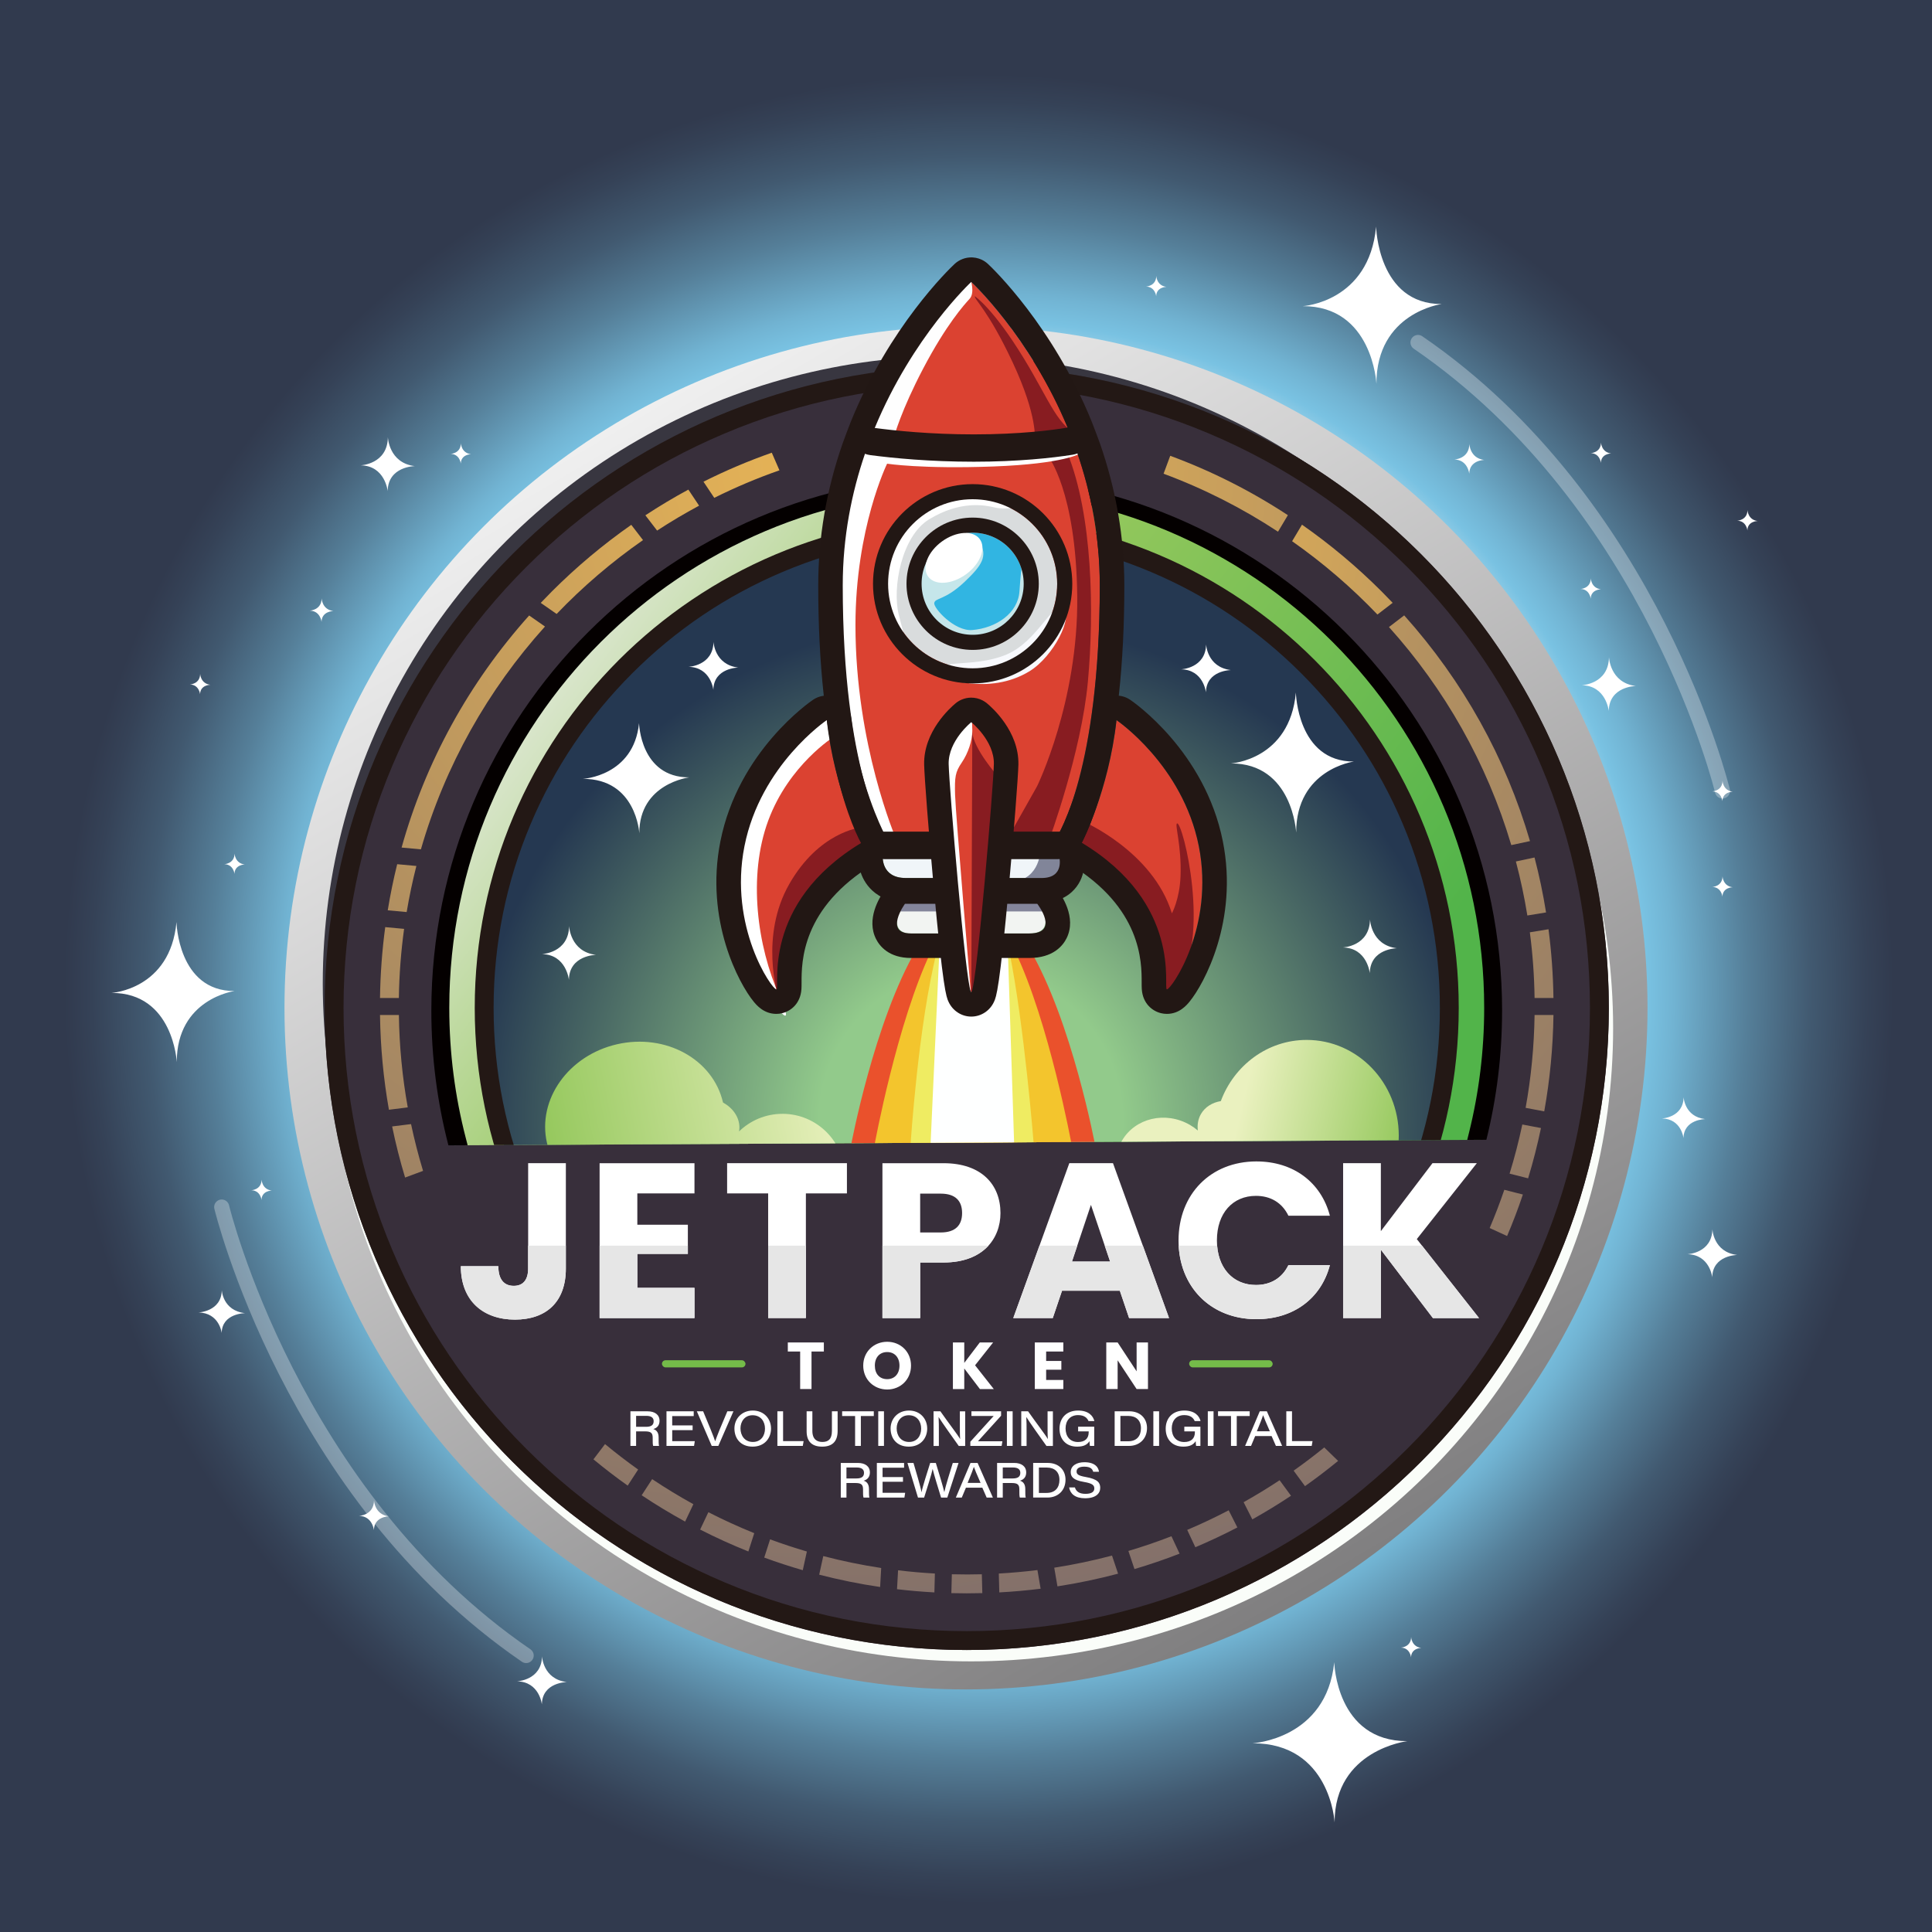 <svg xmlns="http://www.w3.org/2000/svg" viewBox="1581.05 293.82 1024 1024"><rect x="1581.05" y="293.82" width="1024" height="1024" fill="#333333" stroke="none"/><defs><radialGradient id="_258" cx="2099.9" cy="817.77" r="484.84" data-name="258" gradientUnits="userSpaceOnUse"><stop offset=".53" stop-color="#fff"/><stop offset=".57" stop-color="#fbfdfe"/><stop offset=".6" stop-color="#f0f8fb"/><stop offset=".64" stop-color="#ddeff7"/><stop offset=".67" stop-color="#c2e3f1"/><stop offset=".7" stop-color="#a1d4ea"/><stop offset=".73" stop-color="#79c2e2"/><stop offset=".76" stop-color="#71b3d2"/><stop offset=".84" stop-color="#557f99"/><stop offset=".91" stop-color="#415970"/><stop offset=".97" stop-color="#354257"/><stop offset="1" stop-color="#313a4e"/></radialGradient><radialGradient id="_126" cx="2028.93" cy="536.03" r="614.57" data-name="126" gradientUnits="userSpaceOnUse"><stop offset=".21" stop-color="#eab655"/><stop offset="1" stop-color="#83706a"/></radialGradient><radialGradient id="_125" cx="2028.93" cy="536.03" r="614.57" data-name="125" gradientUnits="userSpaceOnUse"><stop offset="0" stop-color="#eab655"/><stop offset="1" stop-color="#83706a"/></radialGradient><radialGradient id="_113" cx="2095.66" cy="887.7" r="286.54" data-name="113" gradientUnits="userSpaceOnUse"><stop offset=".28" stop-color="#92ca8b"/><stop offset=".93" stop-color="#253851"/></radialGradient><linearGradient id="_109" x1="1910.4" x2="2274.76" y1="517.2" y2="1137.26" data-name="109" gradientUnits="userSpaceOnUse"><stop offset="0" stop-color="#efefef"/><stop offset="1" stop-color="#807f80"/></linearGradient><linearGradient id="_133" x1="1845.05" x2="2254.26" y1="607.88" y2="911.94" data-name="133" gradientUnits="userSpaceOnUse"><stop offset="0" stop-color="#efefef"/><stop offset=".44" stop-color="#95c85d"/><stop offset="1" stop-color="#52b44a"/></linearGradient><linearGradient id="_11" x1="2176.68" x2="2322.86" y1="877.27" y2="910.72" data-name="11" gradientUnits="userSpaceOnUse"><stop offset=".41" stop-color="#eaf1bf"/><stop offset="1" stop-color="#95c85d"/></linearGradient><linearGradient id="_12" x1="1873.28" x2="2029.05" y1="914.69" y2="883.78" data-name="12" gradientUnits="userSpaceOnUse"><stop offset="0" stop-color="#95c85d"/><stop offset="1" stop-color="#eaf1bf"/></linearGradient><clipPath id="clippath"><path d="M2377.19 829.53c0-156.71-127.04-283.76-283.76-283.76s-283.76 127.04-283.76 283.76c0 24.64 3.15 48.55 9.05 71.35l550.14-2.95c5.42-21.91 8.32-44.81 8.32-68.39Z" class="cls-11"/></clipPath><style>.cls-3{fill:#74bc49}.cls-7{fill:#881c21}.cls-9{fill:#fff}.cls-11{fill:none}.cls-19{fill:#231815}.cls-21{fill:#221714}.cls-27{fill:#db4231}</style></defs><g id="object-0"><path id="BG" fill="url(#_258)" d="M1581.05 293.82h1024v1024h-1024z"/><g id="_레이어_8" data-name="레이어 8"><path d="M2244.9 1217.79s39.18-2.07 43.33-42.95c0 0 .94 41.91 38.71 41.82 0 0-38.52 4.62-38.52 43.04 0 0-2.26-42.01-43.51-41.91Zm-376.57-46.17s.44 12.22 13.16 13.73c0 0-13.07.07-13.24 11.84 0 0-1.23-12.03-13.21-12.24 0 0 13.11-.48 13.3-13.34Zm620.32-226.37s.44 12.22 13.16 13.73c0 0-13.07.07-13.24 11.84 0 0-1.23-12.03-13.21-12.24 0 0 13.11-.48 13.3-13.34Zm-801.51-294.26s.18 5.14 5.38 5.78c0 0-5.34.03-5.42 4.99 0 0-.5-5.06-5.4-5.15 0 0 5.36-.2 5.44-5.62Zm32.56 268.07s.18 5.14 5.38 5.78c0 0-5.34.03-5.42 4.99 0 0-.5-5.06-5.4-5.15 0 0 5.36-.2 5.44-5.62Zm609.28 242.41s.18 5.14 5.38 5.78c0 0-5.34.03-5.42 4.99 0 0-.5-5.06-5.4-5.15 0 0 5.36-.2 5.44-5.62Zm-577.45-550.48s.2 5.94 6.21 6.68c0 0-6.18.04-6.26 5.76 0 0-.58-5.85-6.24-5.95 0 0 6.19-.24 6.29-6.49Zm-52.92 366.62s.42 10.86 12.33 12.21c0 0-12.24.05-12.39 10.51 0 0-1.16-10.69-12.38-10.88 0 0 12.27-.42 12.44-11.84Zm661.23-448.47s.26 7.53 7.87 8.46c0 0-7.82.05-7.93 7.3 0 0-.73-7.41-7.9-7.53 0 0 7.84-.3 7.96-8.22Zm-580.55 559.9s.26 7.53 7.87 8.46c0 0-7.82.05-7.93 7.3 0 0-.73-7.41-7.9-7.53 0 0 7.84-.3 7.96-8.22Zm650.32-560.66s.18 5.14 5.38 5.78c0 0-5.34.03-5.42 4.99 0 0-.5-5.06-5.4-5.15 0 0 5.36-.2 5.44-5.62Zm-5.41 71.99s.18 5.14 5.38 5.78c0 0-5.34.03-5.42 4.99 0 0-.5-5.06-5.4-5.15 0 0 5.36-.2 5.44-5.62Zm69.82 157.93s.18 5.14 5.38 5.78c0 0-5.34.03-5.42 4.99 0 0-.5-5.06-5.4-5.15 0 0 5.36-.2 5.44-5.62Zm13.23-194.12s.18 5.14 5.38 5.78c0 0-5.34.03-5.42 4.99 0 0-.5-5.06-5.4-5.15 0 0 5.36-.2 5.44-5.62Zm-13.23 143.47s.18 5.14 5.38 5.78c0 0-5.34.03-5.42 4.99 0 0-.5-5.06-5.4-5.15 0 0 5.36-.2 5.44-5.62Zm-20.62 167.59s.38 10.43 11.42 11.72c0 0-11.34.06-11.48 10.1 0 0-1.07-10.26-11.46-10.44 0 0 11.37-.41 11.53-11.37Zm-279.5-435.16s.18 5.14 5.38 5.78c0 0-5.34.03-5.42 4.99 0 0-.5-5.06-5.4-5.15 0 0 5.36-.2 5.44-5.62Zm-488.52 306.15s.18 5.14 5.38 5.78c0 0-5.34.03-5.42 4.99 0 0-.5-5.06-5.4-5.15 0 0 5.36-.2 5.44-5.62Zm119.95-217.46s.18 5.14 5.38 5.78c0 0-5.34.03-5.42 4.99 0 0-.5-5.06-5.4-5.15 0 0 5.36-.2 5.44-5.62Zm-38.69-3.23s.47 13.65 14.26 15.33c0 0-14.18.09-14.37 13.23 0 0-1.33-13.43-14.32-13.65 0 0 14.22-.54 14.43-14.9Zm647.2 116.55s.47 13.65 14.26 15.33c0 0-14.18.09-14.37 13.23 0 0-1.33-13.43-14.32-13.65 0 0 14.22-.54 14.43-14.9Zm-162.31-186.01s35.16-2.03 38.88-42.16c0 0 .85 41.14 34.74 41.05 0 0-34.57 4.53-34.57 42.25 0 0-2.03-41.24-39.05-41.14Zm-631.37 364s31.14-1.81 34.43-37.57c0 0 .75 36.66 30.76 36.58 0 0-30.61 4.04-30.61 37.65 0 0-1.8-36.75-34.58-36.66Z" class="cls-9"/><path fill="none" stroke="#fff" stroke-linecap="round" stroke-linejoin="round" stroke-width="8" d="M1698.56 933.58s36.67 152.32 161.37 237.7m634.06-458.24s-36.67-152.32-161.37-237.7" opacity=".3"/></g><g id="_원판" data-name="원판"><circle cx="2093.05" cy="828.03" r="361.22" fill="url(#_109)"/><ellipse cx="2086.46" cy="815.1" fill="#383640" rx="334.34" ry="332.64"/><ellipse cx="2095.72" cy="838.8" fill="#fafdf9" rx="340.32" ry="335.58"/><circle cx="2093.44" cy="828.03" r="340.32" fill="#382f3b"/><path d="M2093.44 497.72c44.6 0 87.85 8.73 128.57 25.95 39.33 16.64 74.66 40.45 105 70.79 30.34 30.34 54.16 65.67 70.79 105 17.22 40.72 25.95 83.97 25.95 128.57s-8.73 87.85-25.95 128.57c-16.64 39.33-40.45 74.66-70.79 105-30.34 30.34-65.67 54.16-105 70.79-40.72 17.22-83.97 25.95-128.57 25.95s-87.85-8.73-128.57-25.95c-39.33-16.64-74.66-40.45-105-70.79-30.34-30.34-54.16-65.67-70.79-105-17.22-40.72-25.95-83.97-25.95-128.57s8.73-87.85 25.95-128.57c16.64-39.33 40.45-74.66 70.79-105 30.34-30.34 65.67-54.16 105-70.79 40.72-17.22 83.97-25.95 128.57-25.95m0-10c-187.95 0-340.32 152.36-340.32 340.32s152.36 340.32 340.32 340.32 340.32-152.36 340.32-340.32-152.36-340.32-340.32-340.32Z" class="cls-19"/><path fill="url(#_126)" d="m2311.1 619.54 8.09-6.21c-1.91-2.02-3.85-4.01-5.82-5.99-13.16-13.16-27.3-24.99-42.24-35.43l-5.23 8.77c16.32 11.45 31.47 24.47 45.21 38.85Z"/><path fill="url(#_125)" d="M1956.5 1095.32c-1.45 3.05-2.92 6.16-4.36 9.2 8.34 4.26 16.87 8.13 25.56 11.61.95-2.96 2.01-6.28 3.12-9.7-8.29-3.36-16.42-7.06-24.33-11.12Zm32.72 14.38c-1.02 3.13-2.06 6.38-3.11 9.66 6.72 2.47 13.54 4.7 20.43 6.69.67-3.07 1.42-6.46 2.17-9.9-6.59-1.94-13.1-4.08-19.5-6.45Zm-62.51-31.91-5.56 8.55c7.49 5 15.17 9.64 23.03 13.95 1.35-2.87 2.85-6.03 4.37-9.22-7.48-4.12-14.76-8.56-21.84-13.28Zm-24.97-18.58-6.15 8.09c5.9 4.88 11.95 9.52 18.15 13.93l5.54-8.53c-6.02-4.28-11.87-8.78-17.55-13.48Zm356.69-483.58 5.22-8.76c-19.6-12.87-40.49-23.4-62.35-31.47l-3.53 9.5c21.47 7.96 41.79 18.31 60.65 30.72Zm-165 552.68c-2.64 0-5.26-.04-7.88-.1l-.26 10c2.71.07 5.42.11 8.14.11s5.52-.04 8.27-.11l-.26-10c-2.66.07-5.34.11-8.02.11Zm-36.38-2.21-.56 10.03c6.56.77 13.16 1.34 19.81 1.7l.26-10.01c-6.56-.36-13.07-.94-19.51-1.72Zm-39.65-7.53c-.74 3.37-1.48 6.73-2.16 9.86 10.61 2.73 21.38 4.93 32.3 6.53l.56-10.07c-10.42-1.58-20.66-3.7-30.7-6.32Zm-222.17-332.43-10-.93c-1.66 12.37-2.59 24.91-2.77 37.57h10c.18-12.41 1.12-24.63 2.77-36.64Zm6.51-33.34-10.17-.94c-2 8.05-3.66 16.2-5.01 24.44l10.03.93c1.39-8.26 3.1-16.41 5.15-24.43Zm149.84-190.96-5.68-8.52c-7.77 4.2-15.37 8.75-22.79 13.62l6.22 8.1c7.21-4.71 14.63-9.11 22.25-13.2Zm-29.72 18.24-6.22-8.09c-14.9 10.43-29.01 22.23-42.14 35.36-1.98 1.98-3.92 3.98-5.84 6.01l8.42 5.87c13.9-14.51 29.24-27.63 45.78-39.15Zm72.31-36.99-4.06-9.33c-12.38 4.35-24.47 9.47-36.2 15.37l5.71 8.56c11.14-5.55 22.68-10.44 34.55-14.59Zm-201.71 288.69h-10c.24 17 1.82 33.79 4.73 50.23l9.98-1.25c-2.87-15.93-4.46-32.3-4.7-48.98Zm6.45 57.83-10.02 1.25c1.89 9.15 4.17 18.18 6.87 27.08l9.52-3.53c-2.46-8.13-4.59-16.4-6.37-24.8Zm467.79 183.69 6.03 8.21c5.98-4.24 11.84-8.7 17.55-13.38l-7.35-7.14c-5.27 4.28-10.68 8.39-16.23 12.31Zm127.71-250.52h10c-.17-12.28-1.05-24.44-2.62-36.44l-9.89 1.62c1.5 11.42 2.34 23.04 2.51 34.82Zm-3.83-43.73 9.91-1.62c-1.57-9.83-3.61-19.55-6.11-29.12l-9.88 2.11c2.48 9.37 4.51 18.93 6.08 28.63Zm3.83 52.73c-.25 16.77-1.85 33.21-4.75 49.22l9.87 1.87c3-16.71 4.64-33.79 4.89-51.09h-10Zm-154.21 258.24 4.61 9.1c6.98-3.9 13.82-8.07 20.5-12.52l-6.04-8.23c-6.2 4.11-12.56 7.99-19.07 11.64Zm140.96-174.15c2.91.76 6.27 1.61 9.82 2.49 2.67-8.76 4.93-17.65 6.82-26.66l-9.89-1.87c-1.87 8.83-4.12 17.51-6.75 26.04Zm-2.79 8.57c-2.35 6.87-4.93 13.63-7.76 20.26 2.49 1.14 5.53 2.54 9.23 4.24 3.07-7.22 5.87-14.56 8.37-22.01-1.12-.28-2.26-.56-3.4-.85-2.39-.6-4.54-1.15-6.44-1.65Zm-267.93 203.38.26 10.01c7.35-.4 14.66-1.05 21.91-1.95l-1.7-9.89c-6.75.84-13.58 1.45-20.46 1.84ZM1869.9 625.89l-8.38-5.85c-32.01 35.73-54.94 77.67-67.62 123l10.24.95c12.81-44.42 35.59-84.65 65.76-118.1Zm269.92 498.84 1.7 9.89c10.87-1.68 21.59-3.92 32.14-6.72l-3.22-9.59c-10.02 2.65-20.23 4.81-30.62 6.42Zm39.3-8.87 3.22 9.6c8.09-2.4 16.07-5.12 23.92-8.17l-4.32-9.23c-7.47 2.9-15.08 5.5-22.82 7.8Zm202.94-374.12 9.92-2.12c-12.86-44.04-35.45-84.79-66.68-119.64l-8.07 6.19c29.53 32.83 51.95 72.16 64.83 115.56Zm-171.76 362.95 4.31 9.2c7.56-3.2 14.98-6.7 22.27-10.49l-4.6-9.09c-7.17 3.74-14.49 7.22-21.98 10.38Zm-416.4-361.65-4.16-.39m-.83 8.96 2.66.25"/></g><g id="_레이어_7" clip-path="url(#clippath)" data-name="레이어 7"><path fill="url(#_133)" d="M2373.2 828.03c0-154.51-125.25-279.76-279.76-279.76s-279.76 125.25-279.76 279.76c0 24.3 3.1 47.87 8.92 76.14l542.4-2.91c5.35-27.39 8.2-49.97 8.2-73.23Z"/><path fill="url(#_113)" d="M2093.44 1083.8c-68.32 0-132.55-26.6-180.86-74.91s-74.91-112.54-74.91-180.86 26.6-132.55 74.91-180.86 112.54-74.91 180.86-74.91 132.55 26.6 180.86 74.91 74.91 112.54 74.91 180.86-26.6 132.55-74.91 180.86-112.54 74.91-180.86 74.91Z"/><path d="M2093.44 577.26c33.86 0 66.7 6.63 97.61 19.7 29.86 12.63 56.68 30.71 79.71 53.75 23.03 23.03 41.12 49.85 53.75 79.71 13.07 30.91 19.7 63.75 19.7 97.61s-6.63 66.7-19.7 97.61c-12.63 29.86-30.71 56.68-53.75 79.71-23.03 23.03-49.85 41.12-79.71 53.75-30.91 13.07-63.75 19.7-97.61 19.7s-66.7-6.63-97.61-19.7c-29.86-12.63-56.68-30.71-79.71-53.75-23.03-23.03-41.12-49.85-53.75-79.71-13.07-30.91-19.7-63.75-19.7-97.61s6.63-66.7 19.7-97.61c12.63-29.86 30.71-56.68 53.75-79.71 23.03-23.03 49.85-41.12 79.71-53.75 30.91-13.07 63.75-19.7 97.61-19.7m0-10c-144.02 0-260.77 116.75-260.77 260.77s116.75 260.77 260.77 260.77 260.77-116.75 260.77-260.77-116.75-260.77-260.77-260.77Z" class="cls-19"/><path fill="none" stroke="#040000" stroke-linecap="square" stroke-miterlimit="10" stroke-width="11" d="M2365 895.46c5.35-21.6 8.2-44.18 8.2-67.43 0-154.51-125.25-279.76-279.76-279.76s-279.76 125.25-279.76 279.76c0 24.3 3.1 47.87 8.92 70.34"/><path fill="url(#_11)" d="M2273.62 845c-20.74 0-38.45 13.45-45.51 32.42-4.5.75-8.36 3.09-10.54 6.87-1.53 2.66-2.02 5.68-1.63 8.72-1.29-1.09-2.69-2.09-4.21-2.97-12.92-7.46-29.06-3.69-36.05 8.41-6.99 12.1-2.18 27.96 10.74 35.42 12.92 7.46 29.06 3.69 36.05-8.41 3.33-5.77 3.98-12.39 2.35-18.55.46.33.94.65 1.43.95 5.24 22.14 24.46 38.56 47.38 38.56 26.95 0 48.8-22.71 48.8-50.71s-21.85-50.71-48.8-50.71Z"/><path fill="url(#_12)" d="M1995.76 884.17c-8.94 0-17.05 3.56-23 9.33.11-.68.19-1.38.19-2.08 0-5.49-3.44-10.34-8.69-13.25-5.29-22.95-30.43-36.77-56.18-30.87-25.77 5.9-42.39 29.32-37.13 52.3 5.26 22.98 30.42 36.83 56.19 30.92 14.79-3.39 26.55-12.55 32.91-24.08 1.99-.62 3.83-1.47 5.46-2.53-1.79 4.07-2.79 8.56-2.79 13.28 0 18.24 14.79 33.03 33.03 33.03s33.03-14.79 33.03-33.03-14.79-33.03-33.03-33.03Z"/><path fill="#ea512c" d="m2098.47 901.85 63.08-.74s-12.26-65.96-34.88-104.46l-24.08-.87.02-.42-5.8.21-5.8-.21.02.42-24.08.87c-22.62 38.5-34.88 104.46-34.88 104.46l63.08.74v.04l1.65-.02 1.65.02v-.04Z"/><path fill="#f3c52d" d="m2098.15 901.37 50.91-.73s-11.89-64.99-30.15-102.94l-17.43-.86v-.41l-4.66.21-4.68-.21v.41l-17.42.86c-18.25 37.94-30.15 102.94-30.15 102.94l50.91.73v.04l1.33-.02 1.33.02v-.04Z"/><path fill="#efec62" d="m2097.97 901.37 31.01-.73s-4.96-63.24-13.06-102.94l-15.07-.86v-.41l-4.03.21-4.04-.21v.41l-15.06.86c-10.02 39.1-14.06 102.94-14.06 102.94l32.01.73v.04l1.15-.02 1.15.02v-.04Z"/><path fill="#feffff" d="m2079.05 795.36-4.92 108h44.54l-3.54-109.21-36.08 1.21z"/></g><g id="_로켓" data-name="로켓"><path d="M1889.98 706.63s26.94-1.42 29.78-29.53c0 0 .65 28.81 26.61 28.75 0 0-26.48 3.17-26.48 29.59 0 0-1.55-28.88-29.91-28.81Zm69.24-72.71s.44 12.22 13.16 13.73c0 0-13.07.07-13.24 11.84 0 0-1.23-12.03-13.21-12.24 0 0 13.11-.48 13.3-13.34Zm261.08 1.32s.44 12.22 13.16 13.73c0 0-13.07.07-13.24 11.84 0 0-1.23-12.03-13.21-12.24 0 0 13.11-.48 13.3-13.34ZM1882.69 784.6s.47 13.65 14.26 15.33c0 0-14.18.09-14.37 13.23 0 0-1.33-13.43-14.32-13.65 0 0 14.22-.54 14.43-14.9Zm424.49-3.52s.47 13.65 14.26 15.33c0 0-14.18.09-14.37 13.23 0 0-1.33-13.43-14.32-13.65 0 0 14.22-.54 14.43-14.9Zm-73.72-82.63s31.14-1.81 34.43-37.57c0 0 .75 36.66 30.76 36.58 0 0-30.61 4.04-30.61 37.65 0 0-1.8-36.75-34.58-36.66Z" class="cls-9"/><path d="M2151.65 532.8c-7.25 1.35-26.17 4.25-54.43 4.25-26.26 0-47.36-2.51-57.29-3.94-7.24 20.78-12.2 44.63-12.2 71.03 0 97.84 22.07 132.03 22.07 132.03h92.1s22.07-34.18 22.07-132.03c0-26.53-5.01-50.49-12.31-71.34Z" class="cls-27"/><path d="M2136.56 535.6s14.83 18.37 15.45 74.31-21.3 100.66-21.3 100.66l-16.06 28.49h22.45s17.09-46.27 20.55-83.91 2.39-88.34-10.79-121.06l-10.29 1.51Z" class="cls-7"/><circle cx="2096.57" cy="603.23" r="44.81" fill="#d9dcdd"/><path d="M2147.56 521.99c-20.13-49.47-51.65-78.69-51.71-78.74-.06.06-31.65 29.34-51.78 78.92 11.03 1.44 30.11 3.38 53.16 3.38s41.23-2.09 50.34-3.55Z" class="cls-27"/><path fill="#f0f5f9" d="M2048.92 747.61s-.97 11.57 12.18 11.57h72.02c12.58 0 9.27-11.57 9.27-11.57h-93.47Z"/><path fill="#f2f4f2" d="M2060.7 769.92s-11.41 18.65 3.23 18.65h62.62c16.59 0 4.28-18.65 4.28-18.65h-70.13Z"/><path d="M2037.65 740.49s-14.24-27.45-18.39-65.01c0 0-35.09 23.7-43.64 66.82s14.89 76.4 16.96 75.88-8.55-45.32 45.06-77.7Zm116.77 0s14.24-27.45 18.39-65.01c0 0 35.09 23.7 43.64 66.82 8.55 43.12-14.89 76.4-16.96 75.88s8.55-45.32-45.06-77.7Z" class="cls-27"/><circle cx="2096.57" cy="603.23" r="27.06" fill="#31b5e2"/><path fill="#fefefe" d="M2095.54 442.12s2.29 6.95-.56 10.06-12.35 13.6-24.6 36.93c-11.71 22.29-15.33 35.78-15.33 35.78l-14.19-1.86 3.21-14.24 31.69-50.18 20.07-16.49"/><path d="M2097.76 450.84s9.72 6.4 25.88 32.84c13.99 22.88 18.37 37.63 30.6 40.93l-24.76 2.37s1.81-12.17-11.65-40.99c-13.11-28.06-20.72-33.73-20.07-35.16Z" class="cls-7"/><path d="M2153.56 534.16s-8.15 5.48-45.96 6.9-56.37-1.47-56.37-1.47-16.77 34.12-16.77 85.66c0 63.37 21.41 112.88 21.41 112.88h-8.91s-21.24-35.61-21.5-96.09 1.42-91.29 6.47-102.82 13.08-9.84 13.08-9.84l108.63.91-.08 3.87Z" class="cls-9"/><path fill="#c5e6ea" d="M2083.54 578.31s13.07-4.55 16.96 2.91 1.33 11.98-8.24 21.04c-10.47 9.91-15.6 8.29-16.04 11.2-.41 2.71 10.73 15.07 20.18 14.29 12.56-1.04 24.22-8.83 24.99-20.55 2.24-33.88 3.56 2.24 2.24 6.45-1.08 3.47-11.35 25.51-31.1 20.05-18.58-5.14-22.72-11.68-25.77-21.99-3.12-10.54.71-26.22 16.77-33.41Z"/><path d="M2023.13 684.24s-23.91 14.85-34.88 44.46-5.78 66.82 5.87 92.89-9.32-4.32-9.32-4.32-17.09-30.73-17.01-54.56 8.63-47.57 22.27-64.4 29.87-26.5 29.87-26.5l3.19 12.43Z" class="cls-9"/><path d="M2036.94 732.5s-21.76 2.24-37.55 29.87-6.04 58.96-6.04 58.96l3.71-3.13s11.83-45.82 11.91-46.07 26.16-23.78 26.16-23.78l7.77-6.52-5.96-9.32Z" class="cls-7"/><path fill="#84859b" d="m2059.38 767.55-4.23 9.36h84.52l-6.99-11.78-73.3 2.42z"/><path fill="#818599" d="m2139.67 762.02 6.82-8.93-1.89-9.2h-12.1s.26 15.8-14.94 17.35l22.1.78Z"/><path d="M2155.04 729.13s37.04 15.88 47.14 48.78c0 0 4.13-7.49 4.58-19.73.6-16.45-3.27-27.62-1.81-27.93 3.02-.65 18.3 60.52-.26 86.68l-7.17 6.39-3.45-11.65s1.04-23.48-10.1-38.5-34.9-29.78-34.9-29.78l5.98-14.24Z" class="cls-7"/><path d="M2142.39 747.61s3.31 11.57-9.27 11.57h-72.02c-13.15 0-12.18-11.57-12.18-11.57h93.47m0-13h-93.47c-6.76 0-12.39 5.18-12.95 11.92-.15 1.74-.53 10.77 6.13 18.01 3.21 3.49 9.11 7.64 19 7.64h72.02c10.1 0 15.63-4.53 18.5-8.33 6.17-8.18 3.81-17.94 3.28-19.81-1.59-5.58-6.7-9.43-12.5-9.43Z" class="cls-21"/><path d="M2130.83 772.86s12.31 15.72-4.28 15.72h-62.62c-14.64 0-3.23-15.72-3.23-15.72h70.13m0-13h-70.13c-4.16 0-8.07 1.99-10.52 5.36-3.22 4.43-10.12 15.87-4.77 26.37 1.9 3.73 6.83 9.98 18.52 9.98h62.62c12.81 0 17.95-6.63 19.87-10.58 5.38-11.05-2.74-22.82-5.36-26.16-2.46-3.15-6.24-4.98-10.23-4.98Zm-111.57-84.37c4.14 37.55 18.39 65.01 18.39 65.01-53.61 32.37-42.99 77.18-45.06 77.7h-.05c-2.38 0-25.39-33.1-16.91-75.89 8.55-43.12 43.64-66.82 43.64-66.82m-.01-13c-2.55 0-5.09.75-7.28 2.23-1.61 1.09-39.64 27.24-49.12 75.07-8.31 41.91 9.92 75.5 17.64 84.9 1.46 1.78 5.35 6.51 12.02 6.51 1.08 0 2.16-.13 3.21-.4 4.54-1.13 9.58-5.07 10.1-12.72.07-1.06.07-2.14.07-3.5-.02-10.86-.06-39.7 38.45-62.96 5.87-3.54 7.98-11.03 4.82-17.12-.12-.24-13.2-25.98-17.01-60.45-.5-4.53-3.33-8.46-7.46-10.37-1.74-.81-3.6-1.2-5.46-1.2Zm153.55 13s35.09 23.7 43.64 66.82c8.48 42.79-14.53 75.89-16.91 75.89h-.05c-2.07-.52 8.55-45.32-45.06-77.7 0 0 14.24-27.45 18.39-65.01m-.01-13c-1.86 0-3.72.4-5.46 1.2-4.13 1.91-6.96 5.85-7.46 10.37-3.8 34.47-16.88 60.21-17.02 60.47-3.13 6.08-1.02 13.56 4.83 17.1 38.51 23.26 38.47 52.1 38.45 62.96 0 1.36 0 2.44.07 3.5.52 7.64 5.57 11.58 10.11 12.72 1.04.26 2.12.39 3.2.39 6.67 0 10.56-4.73 12.02-6.51 7.72-9.41 25.95-42.99 17.64-84.9-9.48-47.82-47.5-73.98-49.12-75.07-2.18-1.48-4.72-2.23-7.28-2.23Zm-76.24-86.33c14.95 0 27.06 12.12 27.06 27.06s-12.12 27.06-27.06 27.06-27.06-12.12-27.06-27.06 12.12-27.06 27.06-27.06m0-8c-19.33 0-35.06 15.73-35.06 35.06s15.73 35.06 35.06 35.06 35.06-15.73 35.06-35.06-15.73-35.06-35.06-35.06Z" class="cls-21"/><ellipse cx="2086.74" cy="589.68" class="cls-9" rx="16.9" ry="10.79" transform="rotate(-35.87 2086.439 589.687)"/><path d="M2051.77 620.22s.43 3.88 5.61 10.62 3.5 2.59 0-11.4 1.48-41.42 16.12-50.36c16.65-10.17 29.6-7.53 35.04-6.23s21.32.13.76-6.35-46.21 2.85-50.61 13.86-13.94 18.65-6.91 49.86Z" class="cls-9"/><path fill="#f8f9fd" d="M2080.17 652.51s24.74 10.37 46.49-2.89c12.95-7.9 23.44-29.31 17.94-33.37s-13.67 17.54-29.94 24.43c-18.95 8.03-41.1 1-34.49 11.83Z"/><path d="M2096.57 558.42c24.75 0 44.81 20.06 44.81 44.81s-20.06 44.81-44.81 44.81-44.81-20.06-44.81-44.81 20.06-44.81 44.81-44.81m0-8c-29.12 0-52.81 23.69-52.81 52.81s23.69 52.81 52.81 52.81 52.81-23.69 52.81-52.81-23.69-52.81-52.81-52.81Z" class="cls-21"/><path d="M2163.92 528.51c-.72-2.06-3.51-9.43-4.32-11.42-20.56-50.52-52.22-80.85-54.8-83.27-1.05-1-2.26-1.82-3.61-2.43-.44-.2-.88-.37-1.34-.52h-.02c-1.04-.34-2.11-.53-3.18-.6h-.01c-.26-.02-.52-.02-.79-.02-1.51 0-3.03.26-4.49.8-1.71.63-3.23 1.59-4.5 2.81-2.79 2.62-34.36 32.98-54.84 83.42-.82 2.01-3.63 9.47-4.36 11.56-8.58 24.61-12.93 49.95-12.93 75.31 0 41.7 3.86 77.38 11.47 106.04 5.87 22.12 12 31.99 12.68 33.04 2.39 3.71 6.51 5.95 10.92 5.95h92.1c4.41 0 8.53-2.24 10.92-5.95.68-1.05 6.8-10.91 12.68-33.04 7.61-28.66 11.47-64.34 11.47-106.04 0-25.47-4.39-50.91-13.04-75.63Zm-68.08-85.26c.06.06 30.91 28.67 51.06 77.19-7.97 1.34-25.11 3.61-49.69 3.61-23.03 0-41.9-1.98-52.53-3.4 20.15-48.65 51.09-77.34 51.15-77.4Zm46.05 292.92h-92.1s-22.07-34.18-22.07-132.03c0-25.88 4.78-49.31 11.78-69.8.91.34 1.87.58 2.86.71 12.16 1.59 31.54 3.49 54.85 3.49s41.8-2.02 52.39-3.71c.86-.14 1.69-.37 2.5-.68 7.04 20.53 11.85 44.03 11.85 69.98 0 97.84-22.07 132.03-22.07 132.03Z" class="cls-21"/><path d="M2107.83 698.77c.26-12.32-11.92-22.14-11.98-22.18-.06.05-12.24 9.87-11.98 22.19.25 11.97 8.84 114.43 11.73 120.57.08.19.16.29.25.29.08 0 .17-.1.25-.29 2.89-6.14 11.48-108.6 11.73-120.57Z" class="cls-27"/><path d="M2095.84 673.79s.55 2.24.55 7.34-2.14 11.82-5.59 16.87-3.8 7.56-3.54 17.14 8.58 107.74 8.58 107.74l-4.04-2.68-12.21-119.57 3.63-14.85 12.63-12Z" class="cls-9"/><path d="m2096.38 682.08-.53 142.01 5.24-18.28 8.2-101.29s-12-13.64-12.91-22.44Z" class="cls-7"/><path d="M2095.84 676.58c.06.05 12.24 9.87 11.98 22.19-.25 11.97-8.84 114.43-11.73 120.57-.08.19-.16.29-.25.29-.08 0-.17-.1-.25-.29-2.89-6.14-11.48-108.6-11.73-120.57-.26-12.32 11.92-22.14 11.98-22.18m0-13.01c-1.72 0-3.45.34-5.09 1.04-1.23.52-2.34 1.22-3.33 2.06-2.69 2.23-16.92 14.88-16.56 32.36.14 6.56 2.39 35.58 4.93 63.38 5.07 55.65 6.77 59.76 8 62.37 2.2 4.77 6.89 7.84 12.05 7.84s9.86-3.06 12.05-7.84c1.23-2.61 2.93-6.72 8-62.37 2.53-27.8 4.79-56.82 4.93-63.38.37-17.63-14.11-30.35-16.62-32.42-.72-.6-1.5-1.13-2.35-1.57-1.86-.97-3.93-1.47-6.01-1.47Z" class="cls-21"/></g><g id="text"><path d="M1860.97 910.33h20v55.9c0 17.66-10.76 27.01-27.01 27.01s-28.65-9.82-28.65-28.3h19.88c0 7.02 3.04 10.41 8.19 10.41 4.79 0 7.6-3.04 7.6-9.12v-55.9Zm88.17 16.02h-30.29v16.61h26.78v15.44h-26.78v18.01h30.29v16.02h-50.29v-82.09h50.29v16.02Zm17.3-16.02h63.5v16.02h-21.75v66.07h-20v-66.07h-21.75v-16.02Zm114.72 52.63h-12.4v29.47h-20v-82.09h32.39c20.11 0 30.17 11.34 30.17 26.43 0 13.57-9.24 26.2-30.17 26.2Zm-1.52-15.91c7.95 0 11.34-3.98 11.34-10.29s-3.39-10.29-11.34-10.29h-10.88v20.58h10.88Zm94.95 30.87h-30.64l-4.91 14.5h-20.93l29.7-82.09h23.15l29.7 82.09h-21.17l-4.91-14.5Zm-15.32-45.49-10.06 30.05h20.23l-10.17-30.05Zm87.71-23.03c19.53 0 34.26 10.99 38.94 28.77h-21.99c-3.39-7.02-9.59-10.52-17.19-10.52-12.28 0-20.7 9.12-20.7 23.62s8.42 23.62 20.7 23.62c7.6 0 13.8-3.51 17.19-10.52h21.99c-4.68 17.78-19.41 28.65-38.94 28.65-24.21 0-41.28-17.19-41.28-41.75s17.07-41.87 41.28-41.87Zm65.95 46.77v36.25h-20v-82.09h20v36.02l27.36-36.02h23.51l-31.81 40.23 32.98 41.87h-24.44l-27.6-36.25Z" class="cls-9"/><path d="M2152.04 954.04h14.55l-7.32-21.61-7.23 21.61zm-72.4-27.57h-10.88v20.58h10.88c7.95 0 11.34-3.98 11.34-10.29s-3.39-10.29-11.34-10.29Z" class="cls-11"/><path fill="#e6e6e6" d="M1853.36 975.35c-5.15 0-8.19-3.39-8.19-10.41h-19.88c0 18.48 11.81 28.3 28.65 28.3s27.01-9.36 27.01-27.01v-12.19h-20v12.19c0 6.08-2.81 9.12-7.6 9.12Zm95.78 17.08V976.4h-30.29v-18h26.78v-4.36h-46.78v38.39h50.29zm39.05-38.39h20v38.38h-20zm80.57 38.39v-29.47h12.4c11.1 0 18.91-3.55 23.8-8.91h-56.2v38.38h20Zm70.28 0 4.91-14.51h30.64l4.91 14.51h21.17l-13.89-38.39h-20.19l2.85 8.45h-20.23l2.83-8.45h-20.05l-13.88 38.39h20.93zm107.94.58c19.53 0 34.26-10.88 38.94-28.65h-21.99c-3.39 7.02-9.59 10.52-17.19 10.52-11.47 0-19.57-7.97-20.59-20.84h-20.38c1.24 23.06 17.92 38.97 41.2 38.97Zm65.95-.58v-36.26l27.6 36.26h24.44l-30.24-38.39h-41.8v38.39h20z"/><path d="M1918.2 1052.48v7.71h-3.01v-18.35h9.06c3.87 0 6.37 1.81 6.37 5.04 0 2.25-1.17 3.78-3.32 4.37 1.1.33 2.84 1.2 2.84 4.43v.83c0 1.37-.01 2.89.22 3.68h-3.11c-.28-.8-.26-2.12-.26-3.76v-.61c0-2.5-.96-3.34-4.05-3.34h-4.73Zm0-2.42h5.31c2.7 0 3.99-.95 3.99-2.98 0-1.87-1.31-2.83-3.91-2.83h-5.39v5.82Zm29.96 1.77h-10.82v5.84h11.96l-.39 2.52h-14.61v-18.35h14.43v2.52h-11.4v4.96h10.82v2.52Zm10.12 8.36-7.89-18.35h3.34l3.95 9.54c1.46 3.55 2.05 5.24 2.39 6.3h.05c.28-.93.98-2.61 2.32-6.06l4.11-9.78h3.24l-8.02 18.35h-3.5Zm31.44-9.24c0 5.16-3.48 9.62-9.76 9.62s-9.65-4.25-9.65-9.63c0-5.08 3.78-9.5 9.75-9.5s9.65 4.43 9.65 9.51Zm-16.2-.07c0 3.83 2.25 7.21 6.57 7.21s6.42-3.34 6.42-7.09-2.2-7.07-6.59-7.07c-4.11 0-6.4 3.27-6.4 6.95Zm19.56-9.05h3.02v15.82h10.88l-.44 2.53h-13.46v-18.35Zm18.54 0v10.42c0 4.59 2.64 5.84 5.3 5.84 3.13 0 5.06-1.46 5.06-5.84v-10.42h3.03v10.43c0 5.87-3.12 8.31-8.2 8.31s-8.23-2.42-8.23-8.13v-10.61h3.03Zm22.65 2.52h-6.87v-2.52h16.78v2.52h-6.86v15.83h-3.05v-15.83Zm15.3-2.52v18.35h-3.03v-18.35h3.03Zm22.92 9.12c0 5.16-3.48 9.62-9.76 9.62s-9.65-4.25-9.65-9.63c0-5.08 3.78-9.5 9.75-9.5s9.65 4.43 9.65 9.51Zm-16.19-.07c0 3.83 2.25 7.21 6.57 7.21s6.42-3.34 6.42-7.09-2.2-7.07-6.59-7.07c-4.11 0-6.4 3.27-6.4 6.95Zm19.55 9.31v-18.35h3.62c4.37 6.25 9.36 12.68 10.42 14.64h.05c-.17-2.28-.14-5.3-.14-8.29v-6.34h2.82v18.35h-3.41c-2.49-3.44-9.37-13.15-10.63-15.28h-.05c.14 2.34.14 4.94.14 8.19v7.09h-2.82Zm19.49-2.21 12.39-13.67h-11.8v-2.47h15.72v2.35l-12.26 13.53h12.95l-.4 2.47h-16.59v-2.21Zm22.43-16.15v18.35h-3.04v-18.35h3.04Zm4.57 18.36v-18.35h3.62c4.37 6.25 9.36 12.68 10.42 14.64h.05c-.17-2.28-.14-5.3-.14-8.29v-6.34h2.82v18.35h-3.41c-2.49-3.44-9.37-13.15-10.63-15.28h-.05c.14 2.34.14 4.94.14 8.19v7.09h-2.82Zm38.67 0h-2.28c-.09-.44-.21-1.74-.23-2.52-1.21 1.84-3.01 2.9-6.57 2.9-5.83 0-9.32-3.88-9.32-9.5s3.64-9.63 9.86-9.63c5.59 0 7.98 2.89 8.62 5.59h-3.1c-.62-1.53-2.09-3.17-5.53-3.17-4.39 0-6.63 3.1-6.63 7.04 0 4.15 2.27 7.22 6.6 7.22 3.66 0 5.65-1.87 5.65-5.14v-.49h-5.6v-2.48h8.53v10.15Zm10.83-18.36h7.72c5.99 0 9.43 3.9 9.43 8.87 0 5.88-4.18 9.48-9.49 9.48h-7.66v-18.35Zm3.04 15.9h4.09c4.56 0 6.81-2.8 6.81-6.93s-2.51-6.49-6.64-6.51h-4.25v13.45Zm20.51-15.9v18.35h-3.04v-18.35h3.04Zm21.9 18.36h-2.28c-.09-.44-.21-1.74-.23-2.52-1.21 1.84-3.01 2.9-6.57 2.9-5.83 0-9.32-3.88-9.32-9.5s3.64-9.63 9.86-9.63c5.59 0 7.98 2.89 8.62 5.59h-3.1c-.62-1.53-2.09-3.17-5.53-3.17-4.39 0-6.63 3.1-6.63 7.04 0 4.15 2.27 7.22 6.6 7.22 3.66 0 5.65-1.87 5.65-5.14v-.49h-5.6v-2.48h8.53v10.15Zm6.96-18.36v18.35h-3.04v-18.35h3.04Zm9.25 2.52h-6.87v-2.52h16.78v2.52h-6.86v15.83h-3.05v-15.83Zm12.82 10.61-2.19 5.23h-3.15l7.77-18.35h3.76l8.1 18.35h-3.3l-2.29-5.23h-8.71Zm7.77-2.54c-2.12-4.86-3.12-7.2-3.54-8.48h-.03c-.39 1.24-1.57 4.3-3.31 8.48h6.88Zm8.73-10.59h3.02v15.82h10.88l-.44 2.53h-13.46v-18.35Zm-233.13 38.02v7.71h-3.01v-18.35h9.06c3.87 0 6.37 1.81 6.37 5.04 0 2.25-1.17 3.78-3.32 4.37 1.1.33 2.84 1.2 2.84 4.43v.83c0 1.37-.01 2.89.22 3.68h-3.11c-.28-.8-.26-2.12-.26-3.76v-.61c0-2.5-.96-3.34-4.05-3.34h-4.73Zm0-2.42h5.31c2.7 0 3.99-.95 3.99-2.98 0-1.87-1.31-2.83-3.91-2.83h-5.39v5.82Zm29.97 1.77h-10.82v5.84h11.96l-.39 2.52h-14.61v-18.35h14.43v2.52h-11.4v4.96h10.82v2.52Zm7.94 8.36-5.58-18.35h3.2c1.29 4.45 3.84 12.85 4.24 15.5h.03c.52-2.79 3.18-11.09 4.58-15.5h2.99c1.27 4.1 4.05 13.24 4.47 15.41h.04c.57-2.89 3.17-11.16 4.48-15.41h3.06l-5.96 18.35h-3.31c-1.28-4.14-3.96-12.85-4.45-15.13h-.03c-.48 2.53-3.03 10.49-4.5 15.13h-3.26Zm25.41-5.23-2.19 5.23h-3.15l7.77-18.35h3.76l8.1 18.35h-3.3l-2.29-5.23H2093Zm7.77-2.53c-2.12-4.86-3.12-7.2-3.54-8.48h-.03c-.39 1.24-1.57 4.3-3.31 8.48h6.88Zm11.76.05v7.71h-3.01v-18.35h9.06c3.87 0 6.37 1.81 6.37 5.04 0 2.25-1.17 3.78-3.32 4.37 1.1.33 2.84 1.2 2.84 4.43v.83c0 1.37-.01 2.89.22 3.68h-3.11c-.28-.8-.26-2.12-.26-3.76v-.61c0-2.5-.96-3.34-4.05-3.34h-4.73Zm0-2.42h5.31c2.7 0 3.99-.95 3.99-2.98 0-1.87-1.31-2.83-3.91-2.83h-5.39v5.82Zm16.11-8.23h7.72c5.99 0 9.43 3.9 9.43 8.87 0 5.88-4.18 9.48-9.49 9.48h-7.66v-18.35Zm3.03 15.9h4.09c4.56 0 6.81-2.8 6.81-6.93s-2.51-6.49-6.64-6.51h-4.25v13.45Zm19.09-2.92c.63 2.01 2.13 3.41 5.61 3.41s4.68-1.27 4.68-2.86c0-1.68-.97-2.69-5.5-3.45-5.72-.97-7-2.78-7-5.27 0-3.33 3.17-5.18 7.25-5.18 6.05 0 7.53 3.15 7.73 5.07h-3.06c-.35-1.17-1.08-2.72-4.75-2.72-2.52 0-4.07.85-4.07 2.53 0 1.39.75 2.24 4.75 2.93 6.71 1.16 7.78 3.22 7.78 5.79 0 2.99-2.37 5.5-8.04 5.5-5.27 0-7.86-2.39-8.45-5.75h3.08Zm-152.17-76.84h19.11v4.82h-6.54v19.88h-6.02v-19.88h-6.54v-4.82Zm52.68 24.95c-7 0-12.7-5.24-12.7-12.67s5.7-12.63 12.7-12.63 12.63 5.21 12.63 12.63-5.63 12.67-12.63 12.67Zm0-5.49c3.94 0 6.51-2.85 6.51-7.18s-2.57-7.18-6.51-7.18-6.54 2.78-6.54 7.18 2.53 7.18 6.54 7.18Zm40.85-5.66v10.91h-6.02v-24.7h6.02v10.84l8.23-10.84h7.07l-9.57 12.1 9.92 12.6h-7.35l-8.3-10.91Zm52.51-8.98h-9.11v5h8.06v4.64h-8.06v5.42h9.11v4.82h-15.13v-24.7h15.13v4.82Zm44.86-4.82v24.7h-6.02l-10.06-15.24v15.24h-6.02v-24.7h6.02l10.06 15.31v-15.31h6.02Z" class="cls-9"/><rect width="44.27" height="3.79" x="1931.9" y="1014.78" class="cls-3" rx="1.9" ry="1.9"/><rect width="44.27" height="3.79" x="2211.32" y="1014.78" class="cls-3" rx="1.9" ry="1.9"/></g></g></svg>